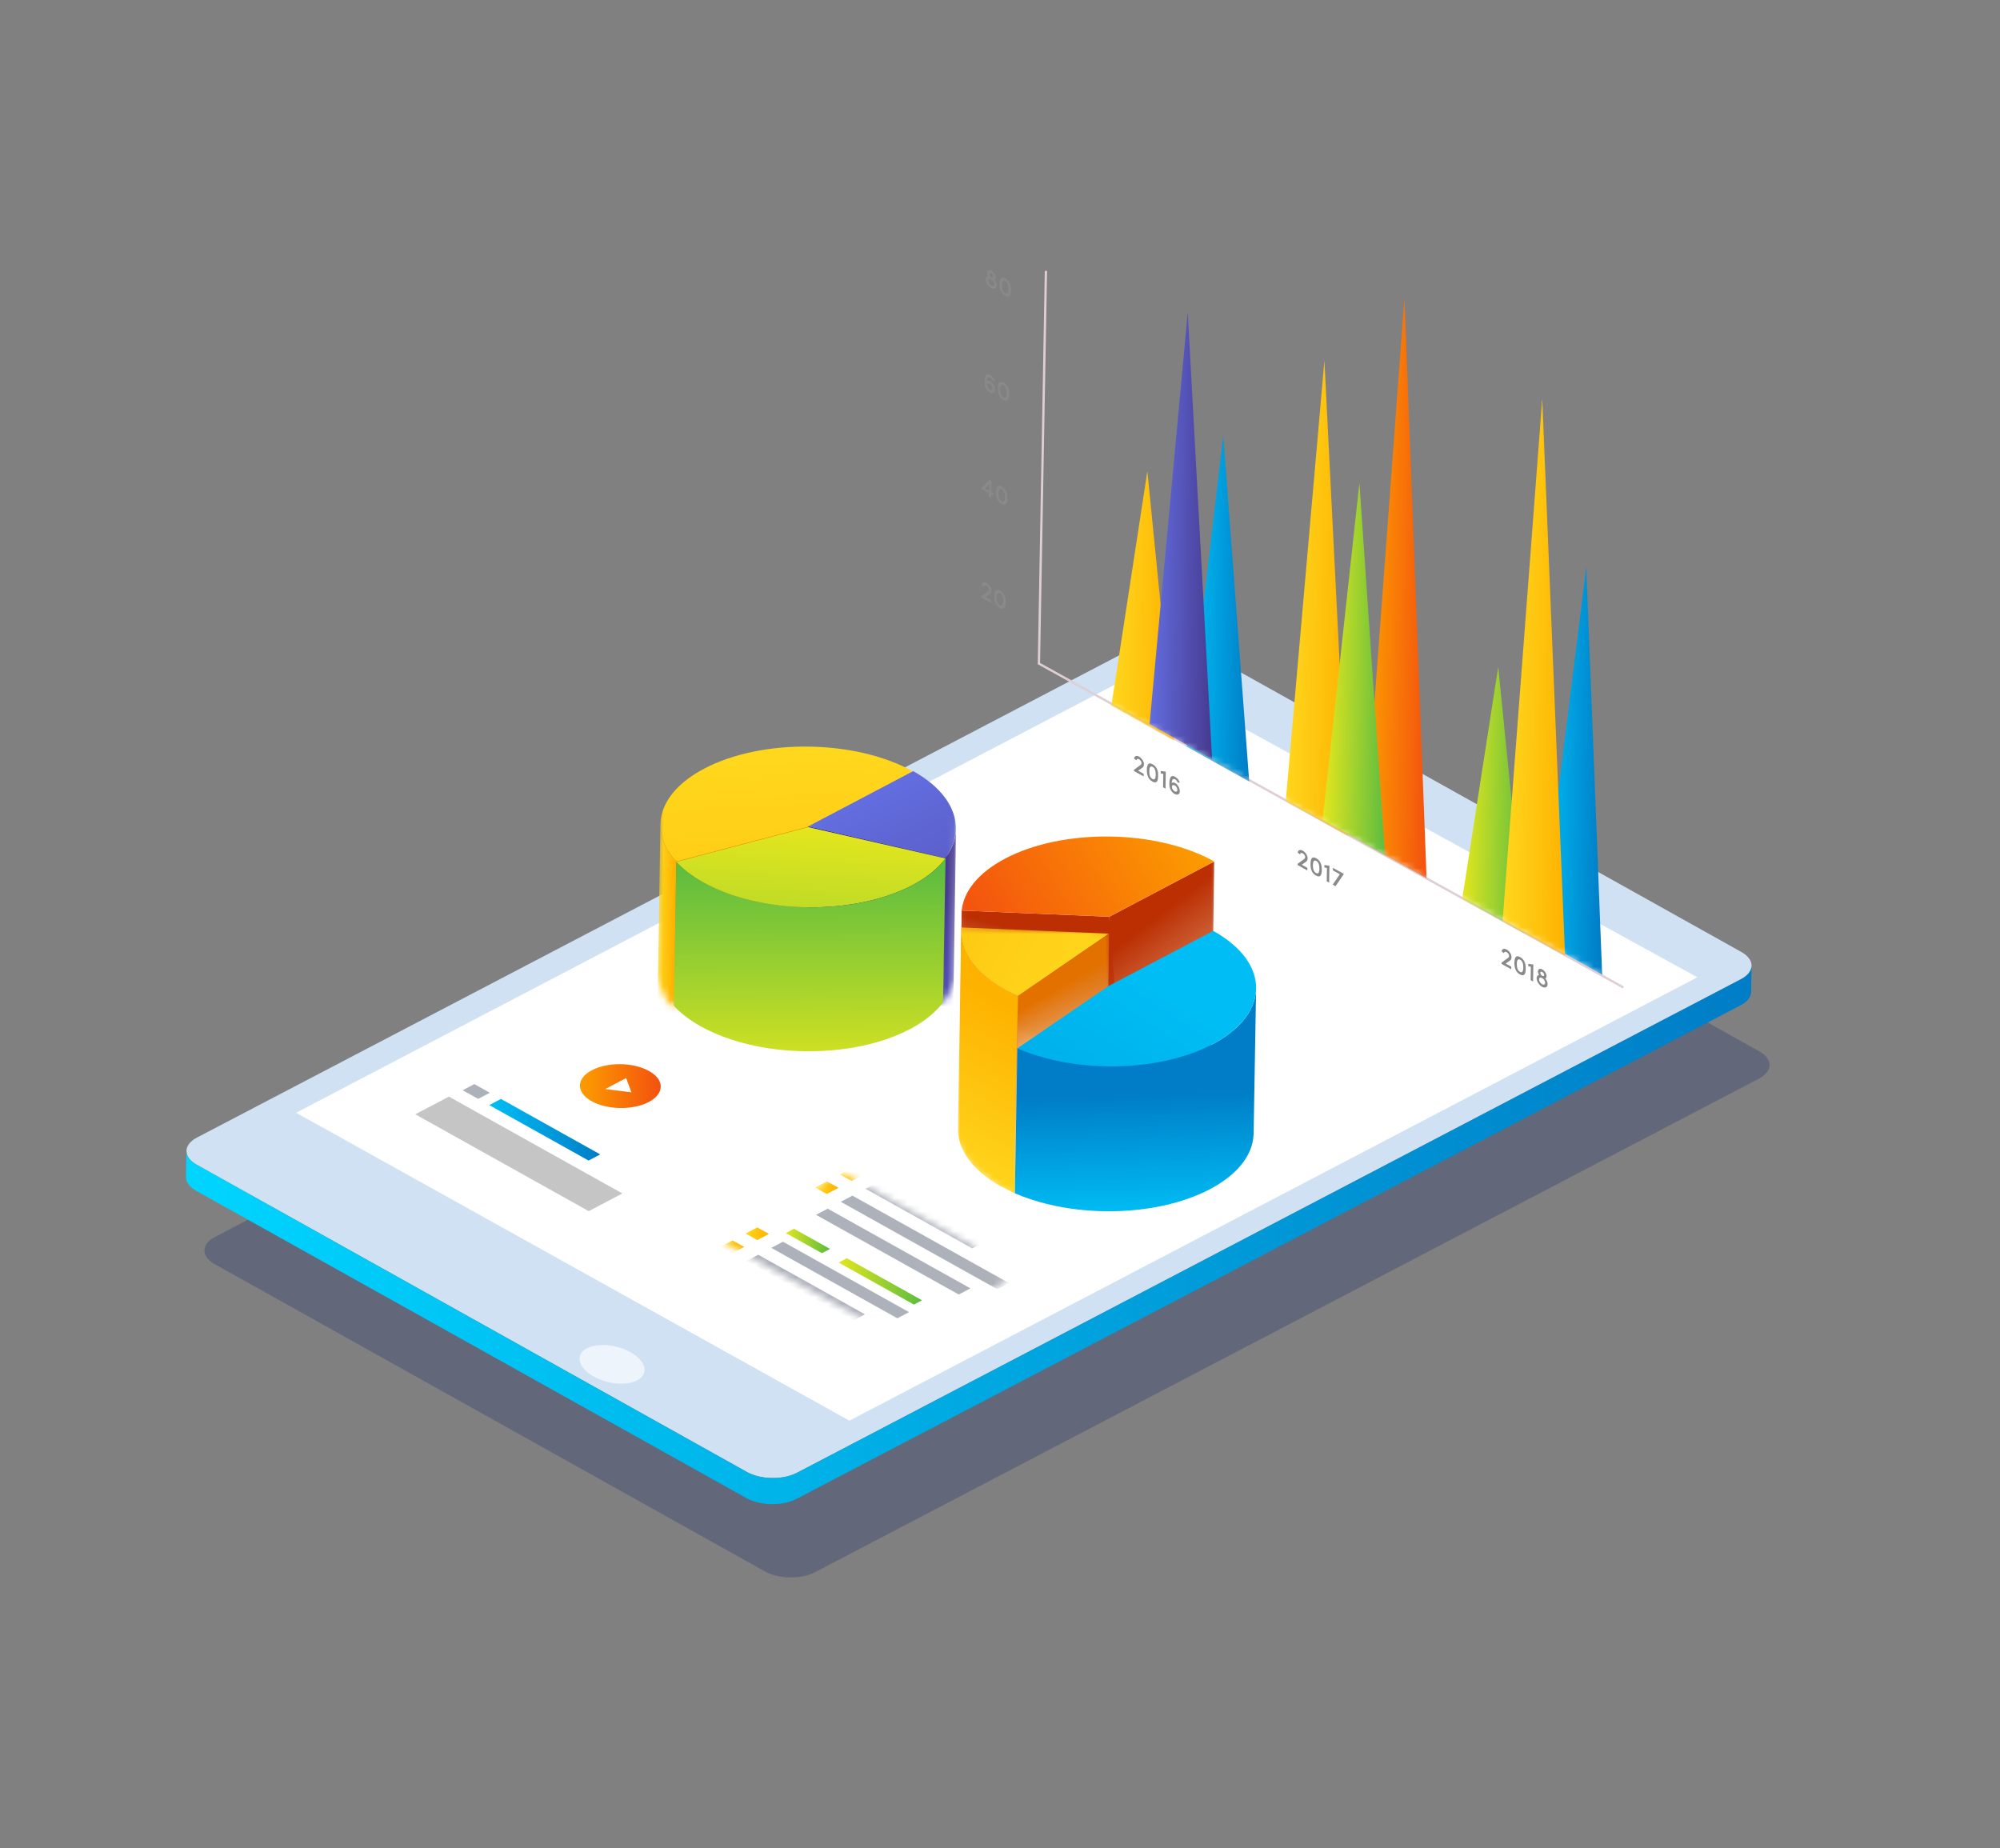<svg width="303" height="280" viewBox="0 0 303 280" fill="none" xmlns="http://www.w3.org/2000/svg">
<rect x="0" y="0" width="303" height="280" fill="#808080" stroke="none"/>
<g opacity="0.3">
<path d="M266.537 159.279C268.623 160.444 268.609 162.291 266.505 163.399L123.479 238.185C121.375 239.293 117.978 239.242 115.892 238.076L32.534 191.521C30.447 190.356 30.453 188.513 32.557 187.405L175.583 112.619C177.687 111.512 181.093 111.558 183.179 112.724L266.537 159.279Z" fill="#1F2D6B"/>
</g>
<mask id="mask0_398_3818" style="mask-type:luminance" maskUnits="userSpaceOnUse" x="-1" y="0" width="304" height="285">
<path d="M3.759 0.509L302.731 4.605L298.896 284.578L-0.076 280.483L3.759 0.509Z" fill="white"/>
</mask>
<g mask="url(#mask0_398_3818)">
<mask id="mask1_398_3818" style="mask-type:luminance" maskUnits="userSpaceOnUse" x="-1" y="0" width="304" height="285">
<path d="M3.759 0.509L302.731 4.605L298.896 284.578L-0.076 280.483L3.759 0.509Z" fill="white"/>
</mask>
<g mask="url(#mask1_398_3818)">
<path d="M263.809 144.219C265.896 145.384 265.882 147.231 263.778 148.339L120.752 223.125C118.648 224.233 115.25 224.182 113.164 223.016L29.806 176.461C27.72 175.296 27.726 173.453 29.829 172.345L172.856 97.56C174.96 96.452 178.365 96.498 180.451 97.663L263.809 144.219Z" fill="url(#paint0_linear_398_3818)"/>
<path d="M128.685 215.232L257.15 148.059L172.726 101.722L44.859 168.581L128.685 215.232Z" fill="white"/>
<path d="M265.364 146.359C265.359 146.456 265.346 146.552 265.324 146.648C265.303 146.743 265.273 146.837 265.234 146.93C265.194 147.026 265.145 147.121 265.087 147.215C265.024 147.316 264.95 147.415 264.866 147.512C264.768 147.626 264.655 147.736 264.529 147.843C264.334 148.006 264.106 148.161 263.844 148.304C263.822 148.316 263.8 148.328 263.778 148.339L120.752 223.125C120.392 223.314 119.995 223.47 119.573 223.592C119.247 223.686 118.906 223.76 118.557 223.814C118.332 223.849 118.103 223.875 117.873 223.894C117.676 223.909 117.477 223.919 117.278 223.922C117.094 223.926 116.911 223.924 116.728 223.917C116.551 223.911 116.375 223.9 116.199 223.884C116.024 223.868 115.85 223.847 115.678 223.822C115.498 223.796 115.321 223.764 115.146 223.728C114.956 223.688 114.769 223.643 114.586 223.591C114.363 223.528 114.145 223.456 113.936 223.375C113.664 223.27 113.405 223.151 113.164 223.017L29.807 176.461C28.755 175.874 28.234 175.114 28.247 174.363L28.181 178.316C28.168 179.068 28.688 179.827 29.74 180.415L113.098 226.97C113.339 227.104 113.598 227.224 113.87 227.329C114.079 227.41 114.296 227.481 114.52 227.544C114.703 227.596 114.889 227.641 115.079 227.681C115.254 227.717 115.432 227.749 115.612 227.775C115.784 227.8 115.958 227.821 116.133 227.837C116.309 227.853 116.485 227.864 116.662 227.871C116.845 227.877 117.028 227.879 117.211 227.876C117.411 227.872 117.609 227.863 117.807 227.847C118.037 227.829 118.266 227.802 118.49 227.768C118.84 227.713 119.181 227.639 119.507 227.545C119.929 227.423 120.326 227.268 120.686 227.078L263.712 152.293C263.734 152.281 263.756 152.269 263.778 152.258C264.04 152.115 264.268 151.96 264.463 151.796C264.589 151.69 264.702 151.579 264.8 151.466C264.884 151.369 264.957 151.269 265.02 151.168C265.079 151.075 265.127 150.98 265.168 150.884C265.206 150.79 265.237 150.696 265.258 150.601C265.28 150.506 265.293 150.409 265.297 150.312C265.298 150.298 265.299 150.283 265.299 150.268L265.365 146.315C265.365 146.33 265.364 146.345 265.364 146.359Z" fill="url(#paint1_linear_398_3818)"/>
<path d="M95.589 209.467C93.379 209.99 90.306 209.174 88.726 207.644C87.147 206.115 87.656 204.45 89.867 203.928C92.081 203.404 95.154 204.222 96.734 205.751C98.314 207.281 97.803 208.943 95.589 209.467Z" fill="url(#paint2_linear_398_3818)"/>
</g>
<path d="M198.103 130.06C198.106 129.837 198.038 129.615 197.898 129.395C197.757 129.174 197.582 129.003 197.369 128.883C197.176 128.776 197.007 128.746 196.862 128.793C196.722 128.843 196.635 128.965 196.602 129.162L196.949 129.438C196.982 129.223 197.152 129.162 197.354 129.274C197.576 129.399 197.741 129.642 197.738 129.856C197.736 129.979 197.679 130.076 197.568 130.151L196.595 130.865L196.592 131.056L198.059 131.876L198.066 131.485L197.215 131.009L197.836 130.571C198.011 130.463 198.099 130.292 198.103 130.06Z" fill="#898989"/>
<path d="M200.007 130.618C199.888 130.391 199.684 130.181 199.419 130.033C199.159 129.888 198.952 129.869 198.82 129.955C198.619 130.081 198.549 130.433 198.542 130.865C198.536 131.252 198.577 131.563 198.699 131.884C198.82 132.2 199.044 132.462 199.376 132.648C199.917 132.95 200.15 132.699 200.221 132.225C200.259 131.993 200.264 131.662 200.235 131.393C200.21 131.126 200.134 130.841 200.007 130.618ZM199.382 132.261C199.055 132.078 198.896 131.682 198.907 131.069C198.917 130.459 199.086 130.246 199.413 130.429C199.74 130.612 199.899 131.008 199.888 131.617C199.878 132.231 199.709 132.444 199.382 132.261Z" fill="#898989"/>
<path d="M200.641 131.422L201.033 131.49L201 133.518L201.365 133.722L201.407 131.153L200.647 131.054L200.641 131.422Z" fill="#898989"/>
<path d="M201.94 131.478L201.933 131.859L202.986 132.448L201.906 134.024L202.329 134.261L203.596 132.403L201.94 131.478Z" fill="#898989"/>
<path d="M228.997 145.032C229 144.809 228.933 144.587 228.792 144.366C228.648 144.144 228.473 143.972 228.263 143.855C228.07 143.748 227.897 143.715 227.756 143.765C227.616 143.815 227.529 143.937 227.492 144.132L227.843 144.41C227.876 144.195 228.042 144.131 228.248 144.246C228.466 144.368 228.635 144.614 228.632 144.828C228.63 144.951 228.573 145.047 228.462 145.123L227.485 145.835L227.482 146.026L228.954 146.848L228.96 146.457L228.109 145.981L228.73 145.543C228.901 145.433 228.993 145.263 228.997 145.032Z" fill="#898989"/>
<path d="M230.901 145.59C230.778 145.361 230.578 145.153 230.314 145.005C230.054 144.86 229.847 144.841 229.714 144.927C229.513 145.054 229.439 145.403 229.432 145.834C229.426 146.221 229.471 146.536 229.593 146.856C229.71 147.169 229.939 147.435 230.27 147.62C230.807 147.919 231.044 147.671 231.115 147.197C231.153 146.965 231.159 146.634 231.129 146.365C231.104 146.098 231.029 145.813 230.901 145.59ZM230.277 147.233C229.949 147.051 229.791 146.655 229.801 146.041C229.811 145.432 229.98 145.218 230.307 145.401C230.634 145.584 230.789 145.977 230.779 146.587C230.768 147.2 230.604 147.416 230.277 147.233Z" fill="#898989"/>
<path d="M231.535 146.394L231.924 146.46L231.89 148.488L232.259 148.694L232.302 146.125L231.542 146.026L231.535 146.394Z" fill="#898989"/>
<path d="M234.116 148.244C234.24 148.194 234.301 148.077 234.304 147.899C234.307 147.717 234.247 147.523 234.123 147.326C234 147.128 233.841 146.971 233.661 146.87C233.477 146.767 233.32 146.748 233.192 146.806C233.064 146.863 233.003 146.989 233 147.171C232.997 147.348 233.049 147.529 233.164 147.712C232.94 147.729 232.806 147.902 232.801 148.184C232.797 148.42 232.873 148.661 233.03 148.913C233.191 149.168 233.383 149.358 233.617 149.489C233.848 149.618 234.042 149.644 234.209 149.572C234.371 149.497 234.454 149.346 234.458 149.109C234.462 148.832 234.332 148.511 234.116 148.244ZM233.654 147.257C233.822 147.35 233.942 147.545 233.939 147.7C233.937 147.859 233.817 147.93 233.649 147.836C233.473 147.738 233.353 147.547 233.356 147.374C233.359 147.22 233.482 147.16 233.654 147.257ZM233.949 149.151C233.859 149.193 233.749 149.177 233.624 149.107C233.493 149.035 233.381 148.926 233.295 148.786C233.204 148.647 233.164 148.511 233.166 148.383C233.168 148.26 233.212 148.175 233.297 148.131C233.382 148.091 233.488 148.1 233.61 148.168L233.648 148.189C233.773 148.259 233.882 148.366 233.964 148.503C234.051 148.639 234.091 148.771 234.089 148.899C234.087 149.026 234.043 149.116 233.949 149.151Z" fill="#898989"/>
<path d="M173.312 115.814C173.316 115.591 173.248 115.369 173.103 115.146C172.963 114.926 172.788 114.754 172.578 114.637C172.381 114.527 172.212 114.497 172.072 114.547C171.927 114.595 171.845 114.719 171.808 114.914L172.158 115.192C172.192 114.977 172.358 114.914 172.563 115.028C172.781 115.15 172.946 115.394 172.943 115.608C172.941 115.731 172.888 115.83 172.777 115.905L171.8 116.617L171.797 116.808L173.265 117.628L173.271 117.237L172.42 116.761L173.045 116.326C173.217 116.215 173.308 116.046 173.312 115.814Z" fill="#898989"/>
<path d="M175.85 117.176L176.239 117.242L176.205 119.27L176.574 119.476L176.617 116.907L175.857 116.808L175.85 117.176Z" fill="#898989"/>
<path d="M178.543 119.171C178.404 118.923 178.237 118.748 178.032 118.633C177.801 118.504 177.627 118.508 177.528 118.645C177.515 118.395 177.556 118.211 177.655 118.102C177.755 117.992 177.886 117.983 178.045 118.072C178.209 118.163 178.329 118.322 178.406 118.548L178.744 118.581C178.603 118.145 178.37 117.891 178.068 117.708C178.057 117.702 178.046 117.695 178.035 117.689C177.248 117.249 177.13 118.15 177.167 118.963C177.183 119.238 177.259 119.496 177.399 119.735C177.539 119.974 177.714 120.149 177.924 120.266C178.151 120.393 178.336 120.419 178.49 120.353C178.647 120.285 178.731 120.139 178.739 119.905C178.743 119.654 178.679 119.413 178.543 119.171ZM178.243 119.926C178.162 119.959 178.07 119.949 177.964 119.89C177.958 119.887 177.953 119.884 177.947 119.88C177.721 119.749 177.544 119.448 177.548 119.189C177.55 119.071 177.594 118.99 177.683 118.953C177.768 118.917 177.864 118.929 177.974 118.991C177.98 118.994 177.986 118.998 177.992 119.001C178.218 119.132 178.374 119.426 178.37 119.68C178.368 119.803 178.328 119.886 178.243 119.926Z" fill="#898989"/>
<path d="M175.216 116.372C175.093 116.143 174.89 115.933 174.629 115.787C174.365 115.64 174.158 115.621 174.03 115.709C173.829 115.836 173.755 116.185 173.748 116.617C173.741 117.003 173.783 117.315 173.904 117.636C174.026 117.952 174.254 118.217 174.586 118.402C175.122 118.702 175.359 118.453 175.431 117.979C175.464 117.746 175.47 117.413 175.445 117.147C175.42 116.88 175.344 116.595 175.216 116.372ZM174.592 118.015C174.265 117.833 174.106 117.437 174.117 116.823C174.127 116.214 174.296 116 174.623 116.183C174.95 116.366 175.104 116.759 175.094 117.369C175.084 117.982 174.919 118.198 174.592 118.015Z" fill="#898989"/>
<path d="M149.473 88.346C149.682 88.463 149.857 88.635 149.998 88.855C150.142 89.078 150.21 89.3 150.207 89.522C150.203 89.754 150.111 89.923 149.94 90.034L149.314 90.47L150.166 90.945L150.159 91.336L148.691 90.517L148.694 90.326L149.672 89.614C149.783 89.538 149.835 89.439 149.837 89.316C149.841 89.103 149.676 88.859 149.458 88.737C149.252 88.622 149.086 88.686 149.053 88.901L148.702 88.622C148.739 88.427 148.821 88.304 148.966 88.256C149.107 88.206 149.276 88.236 149.473 88.346Z" fill="#898989"/>
<path d="M152.339 90.856C152.364 91.122 152.358 91.454 152.325 91.688C152.254 92.162 152.016 92.41 151.48 92.111C151.148 91.926 150.92 91.66 150.798 91.345C150.677 91.024 150.635 90.712 150.641 90.33C150.649 89.894 150.723 89.544 150.924 89.418C151.052 89.329 151.259 89.349 151.523 89.496C151.784 89.642 151.987 89.852 152.11 90.081C152.238 90.304 152.314 90.589 152.339 90.856ZM151.486 91.724C151.814 91.907 151.978 91.691 151.988 91.082C151.998 90.468 151.844 90.075 151.517 89.892C151.19 89.709 151.021 89.922 151.011 90.536C151.001 91.145 151.159 91.541 151.486 91.724Z" fill="#898989"/>
<path d="M150.19 74.534L150.517 74.716L150.511 75.08L150.184 74.898L150.175 75.43L149.81 75.226L149.819 74.694L148.619 74.024L149.903 72.712L150.218 72.888L150.19 74.534ZM149.825 74.33L149.842 73.339L149.213 73.988L149.825 74.33Z" fill="#898989"/>
<path d="M152.602 75.087C152.628 75.354 152.622 75.69 152.589 75.924C152.517 76.398 152.28 76.646 151.743 76.347C151.412 76.162 151.183 75.896 151.062 75.576C150.94 75.256 150.899 74.948 150.905 74.561C150.913 74.125 150.986 73.776 151.187 73.649C151.315 73.565 151.523 73.585 151.787 73.732C152.047 73.877 152.251 74.088 152.374 74.312C152.501 74.54 152.577 74.825 152.602 75.087ZM151.75 75.955C152.077 76.138 152.241 75.927 152.252 75.313C152.262 74.704 152.108 74.311 151.78 74.128C151.453 73.945 151.285 74.158 151.274 74.767C151.264 75.381 151.422 75.773 151.75 75.955Z" fill="#898989"/>
<path d="M150.542 58.319C150.678 58.56 150.746 58.809 150.742 59.059C150.729 59.286 150.646 59.437 150.489 59.5C150.335 59.571 150.149 59.545 149.927 59.421C149.713 59.301 149.538 59.125 149.398 58.882C149.263 58.646 149.182 58.385 149.17 58.112C149.133 57.299 149.251 56.399 150.034 56.837C150.045 56.843 150.056 56.849 150.067 56.855C150.373 57.045 150.602 57.292 150.742 57.729L150.409 57.698C150.328 57.469 150.208 57.315 150.048 57.226C149.885 57.135 149.753 57.139 149.654 57.249C149.555 57.359 149.514 57.542 149.531 57.795C149.63 57.658 149.8 57.656 150.034 57.787C150.236 57.9 150.406 58.078 150.542 58.319ZM150.242 59.078C150.327 59.038 150.371 58.957 150.373 58.83C150.377 58.58 150.217 58.279 149.99 58.148C149.877 58.085 149.776 58.065 149.682 58.105C149.597 58.144 149.553 58.221 149.551 58.339C149.547 58.603 149.72 58.897 149.946 59.028C149.953 59.032 149.959 59.035 149.965 59.039C150.074 59.1 150.165 59.113 150.242 59.078Z" fill="#898989"/>
<path d="M152.867 59.323C152.892 59.59 152.886 59.926 152.853 60.155C152.781 60.634 152.544 60.883 152.007 60.583C151.676 60.398 151.447 60.132 151.326 59.812C151.204 59.492 151.163 59.184 151.169 58.797C151.177 58.361 151.25 58.012 151.451 57.886C151.579 57.801 151.787 57.816 152.051 57.964C152.311 58.109 152.515 58.324 152.638 58.548C152.766 58.771 152.841 59.057 152.867 59.323ZM152.014 60.191C152.341 60.374 152.505 60.159 152.515 59.549C152.526 58.936 152.371 58.546 152.044 58.364C151.717 58.181 151.545 58.388 151.534 59.001C151.524 59.611 151.687 60.009 152.014 60.191Z" fill="#898989"/>
<path d="M150.66 42.391C150.876 42.658 151.01 42.981 151.005 43.254C151.001 43.495 150.919 43.646 150.752 43.718C150.59 43.793 150.396 43.767 150.161 43.636C149.926 43.505 149.735 43.315 149.578 43.062C149.417 42.807 149.34 42.567 149.344 42.326C149.349 42.049 149.488 41.878 149.708 41.859C149.597 41.677 149.54 41.495 149.543 41.322C149.547 41.135 149.612 41.011 149.74 40.954C149.864 40.895 150.02 40.913 150.205 41.017C150.389 41.12 150.543 41.275 150.667 41.472C150.791 41.67 150.855 41.866 150.852 42.053C150.849 42.226 150.784 42.34 150.66 42.391ZM150.497 43.3C150.586 43.263 150.634 43.175 150.636 43.047C150.638 42.92 150.595 42.785 150.512 42.652C150.425 42.512 150.317 42.406 150.195 42.338L150.153 42.314C150.032 42.246 149.926 42.238 149.841 42.277C149.76 42.324 149.716 42.41 149.714 42.532C149.712 42.66 149.752 42.797 149.838 42.932C149.929 43.075 150.037 43.181 150.167 43.254C150.297 43.326 150.403 43.339 150.497 43.3ZM150.198 41.403C150.03 41.309 149.907 41.369 149.904 41.523C149.901 41.696 150.021 41.887 150.197 41.985C150.365 42.079 150.48 42.006 150.483 41.847C150.486 41.692 150.366 41.497 150.198 41.403Z" fill="#898989"/>
<path d="M153.13 43.559C153.155 43.826 153.15 44.157 153.116 44.391C153.045 44.865 152.808 45.114 152.271 44.814C151.94 44.629 151.711 44.364 151.59 44.048C151.468 43.728 151.427 43.415 151.433 43.029C151.44 42.597 151.514 42.248 151.715 42.122C151.843 42.033 152.05 42.052 152.315 42.2C152.575 42.345 152.779 42.555 152.902 42.784C153.03 43.007 153.105 43.293 153.13 43.559ZM152.277 44.427C152.605 44.61 152.769 44.395 152.779 43.781C152.789 43.171 152.635 42.778 152.308 42.595C151.981 42.412 151.808 42.623 151.798 43.232C151.788 43.846 151.95 44.245 152.277 44.427Z" fill="#898989"/>
<path d="M245.944 149.599L157.395 100.534L158.46 41.038" stroke="#DFCED4" stroke-width="0.344" stroke-miterlimit="10"/>
<mask id="mask2_398_3818" style="mask-type:alpha" maskUnits="userSpaceOnUse" x="153" y="8" width="123" height="147">
<path d="M153.167 8.26L156.886 100.616L254.167 154.194L275.659 40.533L153.167 8.26Z" fill="#E2F0FD"/>
</mask>
<g mask="url(#mask2_398_3818)">
<mask id="mask3_398_3818" style="mask-type:luminance" maskUnits="userSpaceOnUse" x="-1" y="0" width="304" height="285">
<path d="M3.76 0.509L302.732 4.605L298.897 284.578L-0.075 280.483L3.76 0.509Z" fill="white"/>
</mask>
<g mask="url(#mask3_398_3818)">
<path d="M185.318 65.946L189.228 118.042L189.268 118.408L179.785 113.112L179.836 112.796L185.318 65.946Z" fill="url(#paint3_linear_398_3818)"/>
<path d="M173.828 71.383L177.849 111.863L177.871 112.219L168.387 106.923L168.421 106.597L173.828 71.383Z" fill="url(#paint4_linear_398_3818)"/>
<path d="M179.943 47.322L183.613 114.626L183.639 114.985L174.156 109.688L174.193 109.365L179.943 47.322Z" fill="url(#paint5_linear_398_3818)"/>
<path d="M212.773 45.133L216.113 132.707L216.13 133.061L206.65 127.767L206.679 127.438L212.773 45.133Z" fill="url(#paint6_linear_398_3818)"/>
<path d="M200.649 54.611L204.248 126.312L204.271 126.67L194.788 121.373L194.823 121.049L200.649 54.611Z" fill="url(#paint7_linear_398_3818)"/>
<path d="M205.952 73.166L209.805 129.182L209.841 129.546L200.357 124.249L200.404 123.931L205.952 73.166Z" fill="url(#paint8_linear_398_3818)"/>
<path d="M240.319 85.892L242.714 147.303L242.753 147.669L233.27 142.372L233.321 142.057L240.319 85.892Z" fill="url(#paint9_linear_398_3818)"/>
<path d="M226.981 101.037L231.007 141.105L231.029 141.461L221.546 136.165L221.579 135.839L226.981 101.037Z" fill="url(#paint10_linear_398_3818)"/>
<path d="M233.65 60.401L237.09 144.449L237.117 144.808L227.633 139.511L227.671 139.188L233.65 60.401Z" fill="url(#paint11_linear_398_3818)"/>
</g>
</g>
<mask id="mask4_398_3818" style="mask-type:luminance" maskUnits="userSpaceOnUse" x="-1" y="0" width="304" height="285">
<path d="M3.759 0.509L302.731 4.605L298.896 284.578L-0.076 280.483L3.759 0.509Z" fill="white"/>
</mask>
<g mask="url(#mask4_398_3818)">
<mask id="mask5_398_3818" style="mask-type:alpha" maskUnits="userSpaceOnUse" x="99" y="97" width="40" height="56">
<path d="M112.469 99.035C100.24 102.368 100.009 109.171 100.009 109.171L99.341 147.795C99.341 147.795 100.666 152.156 102.184 152.501C103.126 152.715 125.358 138.364 125.358 138.364L138.622 130.183L138.736 101.664C138.736 101.664 126.5 95.211 112.469 99.035Z" fill="#E2F0FD"/>
</mask>
<g mask="url(#mask5_398_3818)">
<path d="M119.205 120.525L122.446 125.258L122.048 154.36L105.688 164.804L100.81 157.372L102.472 123.755L119.205 120.525Z" fill="url(#paint12_linear_398_3818)"/>
<path d="M138.347 116.886L122.446 125.258L102.459 130.519C98.192 125.894 99.602 120.179 106.678 116.452C115.458 111.828 129.64 112.023 138.347 116.886Z" fill="url(#paint13_linear_398_3818)"/>
<path d="M102.459 130.519L101.875 167.345C100.239 165.572 99.438 163.639 99.47 161.719L100.054 124.893C100.021 126.813 100.823 128.746 102.459 130.519Z" fill="url(#paint14_linear_398_3818)"/>
</g>
<mask id="mask6_398_3818" style="mask-type:alpha" maskUnits="userSpaceOnUse" x="121" y="91" width="26" height="61">
<path d="M138.326 91.157L122.288 99.753C122.288 99.753 121.935 148.234 121.928 148.753C121.921 149.271 139.112 152.521 142.998 151.796C144.127 150.256 144.601 148.512 144.601 148.512C144.601 148.512 144.895 106.804 146.228 100.47C147.561 94.136 138.326 91.157 138.326 91.157Z" fill="#E2F0FD"/>
</mask>
<g mask="url(#mask6_398_3818)">
<path d="M122.447 125.198L121.783 173.704L142.567 173.989L143.25 129.943L122.447 125.198Z" fill="url(#paint15_linear_398_3818)"/>
<path d="M122.447 125.198L121.783 173.704L142.567 173.989L143.25 129.943L122.447 125.198Z" fill="url(#paint16_linear_398_3818)"/>
<path d="M144.834 125.75C144.816 126.152 144.761 126.553 144.67 126.951C144.58 127.346 144.454 127.739 144.292 128.128C144.126 128.527 143.922 128.921 143.68 129.31C143.548 129.523 143.335 129.733 143.18 129.942L142.525 177.07C142.68 176.861 142.824 176.649 142.956 176.437C143.197 176.048 143.401 175.653 143.568 175.254C143.729 174.866 143.856 174.473 143.946 174.078C144.037 173.679 144.091 173.278 144.109 172.877C144.112 172.815 144.114 172.753 144.115 172.691L144.839 125.565C144.838 125.627 144.837 125.689 144.834 125.75Z" fill="url(#paint17_linear_398_3818)"/>
<path d="M138.348 116.825C144.824 120.442 146.415 125.685 143.214 130.008L122.447 125.198L138.348 116.825Z" fill="url(#paint18_linear_398_3818)"/>
</g>
<path d="M143.248 130.05C142.141 131.541 140.468 132.929 138.219 134.114C129.434 138.739 115.253 138.545 106.541 133.68C104.848 132.734 103.49 131.682 102.458 130.565L122.446 125.305L143.248 130.05Z" fill="url(#paint19_linear_398_3818)"/>
<path d="M142.77 130.647C142.359 131.123 141.889 131.586 141.358 132.034C140.558 132.708 139.621 133.347 138.546 133.937C138.438 133.997 138.329 134.055 138.219 134.114C136.713 134.906 135.049 135.557 133.282 136.068C131.917 136.462 130.49 136.772 129.027 136.998C128.086 137.144 127.13 137.255 126.165 137.332C125.342 137.398 124.512 137.438 123.68 137.453C122.916 137.467 122.15 137.46 121.385 137.432C120.648 137.404 119.912 137.357 119.181 137.291C118.451 137.224 117.725 137.138 117.006 137.033C116.259 136.923 115.519 136.793 114.79 136.641C114 136.476 113.222 136.287 112.461 136.072C111.531 135.81 110.625 135.511 109.753 135.175C108.621 134.739 107.545 134.24 106.541 133.68C104.848 132.734 103.49 131.682 102.458 130.565L102.081 152.374C103.112 153.49 104.47 154.543 106.164 155.489C107.167 156.049 108.243 156.548 109.375 156.984C110.247 157.32 111.153 157.619 112.084 157.881C112.844 158.096 113.622 158.285 114.413 158.45C115.141 158.602 115.881 158.732 116.629 158.842C117.347 158.947 118.073 159.033 118.803 159.099C119.534 159.166 120.271 159.213 121.008 159.24C121.772 159.268 122.538 159.276 123.302 159.262C124.134 159.246 124.964 159.206 125.788 159.141C126.753 159.064 127.709 158.953 128.65 158.807C130.113 158.581 131.539 158.271 132.904 157.877C134.672 157.366 136.335 156.715 137.841 155.922C137.951 155.864 138.061 155.806 138.168 155.746C139.244 155.156 140.181 154.517 140.98 153.843C141.511 153.395 141.982 152.932 142.392 152.456C142.562 152.259 142.721 152.06 142.871 151.859L143.248 130.05C143.099 130.251 142.94 130.45 142.77 130.647Z" fill="url(#paint20_linear_398_3818)"/>
</g>
<mask id="mask7_398_3818" style="mask-type:luminance" maskUnits="userSpaceOnUse" x="-1" y="0" width="304" height="285">
<path d="M3.759 0.509L302.731 4.605L298.896 284.578L-0.076 280.483L3.759 0.509Z" fill="white"/>
</mask>
<g mask="url(#mask7_398_3818)">
<mask id="mask8_398_3818" style="mask-type:alpha" maskUnits="userSpaceOnUse" x="145" y="122" width="40" height="41">
<path d="M158.928 123.331C143.499 127.917 145.067 134.68 145.067 134.68L145.05 151.079L167.939 162.866L184.618 147.926L184.634 126.535C184.634 126.535 171.817 119.501 158.928 123.331Z" fill="#E2F0FD"/>
</mask>
<g mask="url(#mask8_398_3818)">
<path d="M145.691 137.944L145.465 154.436L169.76 161.581L168.054 138.883L145.691 137.944Z" fill="url(#paint21_linear_398_3818)"/>
<path d="M183.954 130.51L183.657 152.204L167.642 166.384L168.054 138.883L183.954 130.51Z" fill="url(#paint22_linear_398_3818)"/>
<path d="M183.954 130.51L168.054 138.883L145.691 137.944C145.987 135.053 148.189 132.23 152.282 130.074C161.062 125.451 175.243 125.645 183.954 130.51Z" fill="url(#paint23_linear_398_3818)"/>
</g>
<mask id="mask9_398_3818" style="mask-type:alpha" maskUnits="userSpaceOnUse" x="144" y="140" width="25" height="42">
<path d="M144.715 140.184C144.715 140.184 145.003 169.682 144.964 172.533C144.947 173.787 146.255 175.866 148.195 177.592C150.669 179.793 153.911 181.342 153.911 181.342L168.28 158.203L168.306 141.156L144.715 140.184Z" fill="#E2F0FD"/>
</mask>
<g mask="url(#mask9_398_3818)">
<path d="M154.239 150.865L153.75 180.776C153.381 180.618 153.026 180.453 152.675 180.28C152.315 180.103 151.964 179.921 151.626 179.732C147.242 177.284 145.081 174.12 145.133 170.992L145.622 141.081C145.57 144.209 147.731 147.373 152.115 149.821C152.453 150.01 152.804 150.192 153.163 150.369C153.515 150.541 153.87 150.707 154.239 150.865Z" fill="url(#paint24_linear_398_3818)"/>
<path d="M168.019 141.446L154.238 150.865C153.87 150.707 153.514 150.541 153.163 150.369C152.803 150.192 152.453 150.01 152.115 149.821C147.462 147.223 145.313 143.819 145.656 140.507L168.019 141.446Z" fill="url(#paint25_linear_398_3818)"/>
<path d="M168.019 141.446L167.785 158.552L153.425 180.464L154.238 150.865L168.019 141.446Z" fill="url(#paint26_linear_398_3818)"/>
</g>
<path d="M190.296 149.953C190.278 150.355 190.223 150.756 190.132 151.155C190.042 151.55 189.916 151.942 189.754 152.331C189.588 152.731 189.384 153.125 189.141 153.515C188.88 153.936 188.574 154.35 188.223 154.756C187.814 155.229 187.345 155.69 186.815 156.135C186.003 156.818 185.049 157.464 183.954 158.062C183.863 158.111 183.771 158.16 183.678 158.209C183.629 158.235 183.572 158.255 183.522 158.281L154.129 158.822L153.75 180.776C154.112 180.934 154.481 181.085 154.856 181.23C155.721 181.563 156.619 181.859 157.542 182.119C158.306 182.335 159.088 182.526 159.883 182.691C160.61 182.842 161.348 182.973 162.094 183.082C162.812 183.187 163.538 183.274 164.268 183.34C164.999 183.406 165.734 183.453 166.471 183.48C167.232 183.509 167.996 183.516 168.757 183.502C169.592 183.487 170.425 183.446 171.252 183.381C172.223 183.304 173.185 183.192 174.132 183.044C175.576 182.82 176.984 182.514 178.332 182.126C180.111 181.615 181.785 180.961 183.299 180.164C183.391 180.115 183.483 180.066 183.574 180.016C184.669 179.419 185.624 178.773 186.436 178.09C186.965 177.644 187.434 177.183 187.843 176.71C188.194 176.305 188.5 175.891 188.762 175.47C189.004 175.08 189.208 174.685 189.375 174.285C189.537 173.897 189.663 173.504 189.753 173.109C189.844 172.711 189.898 172.31 189.916 171.908C189.919 171.847 189.921 171.785 189.922 171.724L190.301 149.769C190.3 149.831 190.299 149.892 190.296 149.953Z" fill="url(#paint27_linear_398_3818)"/>
<path d="M183.811 141.03C192.518 145.893 192.459 153.586 183.679 158.209C175.576 162.476 162.884 162.64 154.13 158.822L167.911 149.403L183.811 141.03Z" fill="url(#paint28_linear_398_3818)"/>
</g>
<path d="M74.211 165.551L72.442 166.482L70.098 165.173L71.867 164.242L74.211 165.551Z" fill="#ADB1BA"/>
<mask id="mask10_398_3818" style="mask-type:luminance" maskUnits="userSpaceOnUse" x="-1" y="-5" width="304" height="285">
<path d="M3.734 -4.738L302.706 -0.642L298.871 279.331L-0.101 275.236L3.734 -4.738Z" fill="white"/>
</mask>
<g mask="url(#mask10_398_3818)">
<g opacity="1">
<path d="M90.937 174.892L89.168 175.824L74.123 167.421L75.891 166.489L90.937 174.892Z" fill="url(#paint29_linear_398_3818)"/>
</g>
</g>
<path d="M94.281 180.808L89.193 183.488L62.92 168.815L68.008 166.135L94.281 180.808Z" fill="#C4C5C4"/>
<path d="M94.857 163.326L95.663 165.487L91.704 164.987L94.857 163.326Z" fill="white"/>
<path d="M98.325 162.254C100.708 163.585 100.692 165.689 98.289 166.954C95.886 168.219 92.013 168.163 89.63 166.833C87.248 165.502 87.264 163.404 89.666 162.138C92.069 160.873 95.943 160.923 98.325 162.254ZM91.704 164.987L95.663 165.487L94.857 163.326L91.704 164.987Z" fill="url(#paint30_linear_398_3818)"/>
<mask id="mask11_398_3818" style="mask-type:alpha" maskUnits="userSpaceOnUse" x="109" y="177" width="46" height="27">
<path d="M127.59 177.611L109.036 187.922L137.272 203.477L154.516 192.759L127.59 177.611Z" fill="#E2F0FD"/>
</mask>
<g mask="url(#mask11_398_3818)">
<path d="M155.742 187.86L153.973 188.792L134.874 178.125L136.643 177.193L155.742 187.86Z" fill="#ADB1BA"/>
<path d="M130.78 177.983L129.011 178.915L127.242 177.927L129.011 176.995L130.78 177.983Z" fill="url(#paint31_linear_398_3818)"/>
<path d="M127.029 179.958L125.26 180.89L123.491 179.902L125.26 178.97L127.029 179.958Z" fill="url(#paint32_linear_398_3818)"/>
<path d="M139.693 196.994L138.455 197.646L127.055 191.279L128.294 190.627L139.693 196.994Z" fill="url(#paint33_linear_398_3818)"/>
<path d="M125.758 189.211L124.52 189.863L119.051 186.809L120.289 186.157L125.758 189.211Z" fill="url(#paint34_linear_398_3818)"/>
<path d="M149.058 188.192L147.289 189.123L131.128 180.098L132.897 179.166L149.058 188.192Z" fill="#ADB1BA"/>
<path d="M152.864 194.387L151.095 195.319L127.378 182.072L129.146 181.141L152.864 194.387Z" fill="#ADB1BA"/>
<path d="M147.02 195.188L145.251 196.119L123.631 184.045L125.4 183.113L147.02 195.188Z" fill="#ADB1BA"/>
</g>
<mask id="mask12_398_3818" style="mask-type:alpha" maskUnits="userSpaceOnUse" x="109" y="177" width="46" height="27">
<path d="M127.59 177.611L109.036 187.922L137.272 203.477L154.516 192.759L127.59 177.611Z" fill="#E2F0FD"/>
</mask>
<g mask="url(#mask12_398_3818)">
<path d="M137.719 198.788L135.95 199.72L116.852 189.053L118.62 188.121L137.719 198.788Z" fill="#ADB1BA"/>
<path d="M116.503 186.939L114.734 187.87L112.965 186.882L114.734 185.951L116.503 186.939Z" fill="url(#paint35_linear_398_3818)"/>
<path d="M112.757 188.911L110.988 189.843L109.219 188.855L110.988 187.923L112.757 188.911Z" fill="url(#paint36_linear_398_3818)"/>
<path d="M121.671 207.922L120.432 208.574L109.033 202.207L110.271 201.555L121.671 207.922Z" fill="url(#paint37_linear_398_3818)"/>
<path d="M131.035 199.12L129.267 200.051L113.106 191.026L114.875 190.094L131.035 199.12Z" fill="#ADB1BA"/>
<path d="M134.842 205.315L133.073 206.247L109.355 193.001L111.124 192.069L134.842 205.315Z" fill="#ADB1BA"/>
<path d="M128.998 206.116L127.229 207.047L105.609 194.973L107.378 194.041L128.998 206.116Z" fill="#ADB1BA"/>
</g>
</g>
<defs>
<linearGradient id="paint0_linear_398_3818" x1="149.121" y1="61.098" x2="148.196" y2="100.685" gradientUnits="userSpaceOnUse">
<stop stop-color="#EEF4FB"/>
<stop offset="0.45" stop-color="#DFEBF7"/>
<stop offset="1" stop-color="#CFE1F3"/>
</linearGradient>
<linearGradient id="paint1_linear_398_3818" x1="27.817" y1="184.671" x2="264.518" y2="187.913" gradientUnits="userSpaceOnUse">
<stop stop-color="#00D5FF"/>
<stop offset="0.5" stop-color="#00A9E2"/>
<stop offset="1" stop-color="#007DC6"/>
</linearGradient>
<linearGradient id="paint2_linear_398_3818" x1="-86.385" y1="405.914" x2="-78.967" y2="414.844" gradientUnits="userSpaceOnUse">
<stop stop-color="#EEF4FB"/>
<stop offset="0.45" stop-color="#DFEBF7"/>
<stop offset="1" stop-color="#CFE1F3"/>
</linearGradient>
<linearGradient id="paint3_linear_398_3818" x1="179.987" y1="91.857" x2="189.542" y2="91.988" gradientUnits="userSpaceOnUse">
<stop stop-color="#00BEF5"/>
<stop offset="0.5" stop-color="#009EDE"/>
<stop offset="1" stop-color="#007DC6"/>
</linearGradient>
<linearGradient id="paint4_linear_398_3818" x1="168.36" y1="91.698" x2="177.915" y2="91.829" gradientUnits="userSpaceOnUse">
<stop stop-color="#FFD71D"/>
<stop offset="0.5" stop-color="#FEC50F"/>
<stop offset="1" stop-color="#FEB200"/>
</linearGradient>
<linearGradient id="paint5_linear_398_3818" x1="174.323" y1="80.89" x2="183.877" y2="81.021" gradientUnits="userSpaceOnUse">
<stop stop-color="#636EE0"/>
<stop offset="0.5" stop-color="#5554B9"/>
<stop offset="1" stop-color="#473B91"/>
</linearGradient>
<linearGradient id="paint6_linear_398_3818" x1="207.162" y1="88.859" x2="216.712" y2="88.99" gradientUnits="userSpaceOnUse">
<stop stop-color="#FC9D00"/>
<stop offset="0.5" stop-color="#F87707"/>
<stop offset="1" stop-color="#F3510F"/>
</linearGradient>
<linearGradient id="paint7_linear_398_3818" x1="194.957" y1="90.507" x2="204.511" y2="90.638" gradientUnits="userSpaceOnUse">
<stop stop-color="#FFD71D"/>
<stop offset="0.5" stop-color="#FEC50F"/>
<stop offset="1" stop-color="#FEB200"/>
</linearGradient>
<linearGradient id="paint8_linear_398_3818" x1="200.625" y1="101.215" x2="210.179" y2="101.346" gradientUnits="userSpaceOnUse">
<stop stop-color="#E4E61D"/>
<stop offset="0.5" stop-color="#A1D22E"/>
<stop offset="0.99" stop-color="#5FBD3F"/>
</linearGradient>
<linearGradient id="paint9_linear_398_3818" x1="233.365" y1="116.443" x2="242.919" y2="116.574" gradientUnits="userSpaceOnUse">
<stop stop-color="#00BEF5"/>
<stop offset="0.5" stop-color="#009EDE"/>
<stop offset="1" stop-color="#007DC6"/>
</linearGradient>
<linearGradient id="paint10_linear_398_3818" x1="221.674" y1="120.95" x2="231.228" y2="121.081" gradientUnits="userSpaceOnUse">
<stop stop-color="#E4E61D"/>
<stop offset="0.5" stop-color="#A1D22E"/>
<stop offset="0.99" stop-color="#5FBD3F"/>
</linearGradient>
<linearGradient id="paint11_linear_398_3818" x1="228.02" y1="102.368" x2="237.574" y2="102.499" gradientUnits="userSpaceOnUse">
<stop stop-color="#FFD71D"/>
<stop offset="0.5" stop-color="#FEC50F"/>
<stop offset="1" stop-color="#FEB200"/>
</linearGradient>
<linearGradient id="paint12_linear_398_3818" x1="111.188" y1="182.377" x2="111.723" y2="128.497" gradientUnits="userSpaceOnUse">
<stop stop-color="#EC9706" stop-opacity="0.01"/>
<stop offset="0.5" stop-color="#E88303" stop-opacity="0.505"/>
<stop offset="1" stop-color="#E36E00"/>
</linearGradient>
<linearGradient id="paint13_linear_398_3818" x1="118.759" y1="114.808" x2="121.982" y2="172.553" gradientUnits="userSpaceOnUse">
<stop stop-color="#FFD71D"/>
<stop offset="0.5" stop-color="#FEC50F"/>
<stop offset="1" stop-color="#FEB200"/>
</linearGradient>
<linearGradient id="paint14_linear_398_3818" x1="99.505" y1="145.918" x2="102.066" y2="145.953" gradientUnits="userSpaceOnUse">
<stop stop-color="#FFD71D"/>
<stop offset="0.5" stop-color="#FEC50F"/>
<stop offset="1" stop-color="#FEB200"/>
</linearGradient>
<linearGradient id="paint15_linear_398_3818" x1="131.612" y1="166.971" x2="133.188" y2="131.494" gradientUnits="userSpaceOnUse">
<stop stop-color="#636EE0"/>
<stop offset="0.5" stop-color="#5554B9"/>
<stop offset="1" stop-color="#473B91"/>
</linearGradient>
<linearGradient id="paint16_linear_398_3818" x1="131.612" y1="166.971" x2="133.188" y2="131.494" gradientUnits="userSpaceOnUse">
<stop stop-color="#4D4BB5" stop-opacity="0"/>
<stop offset="0.5" stop-color="#393298" stop-opacity="0.5"/>
<stop offset="1" stop-color="#261A7C"/>
</linearGradient>
<linearGradient id="paint17_linear_398_3818" x1="143.764" y1="169.211" x2="143.305" y2="135.433" gradientUnits="userSpaceOnUse">
<stop stop-color="#636EE0"/>
<stop offset="0.5" stop-color="#5554B9"/>
<stop offset="1" stop-color="#473B91"/>
</linearGradient>
<linearGradient id="paint18_linear_398_3818" x1="131.147" y1="120.034" x2="155.506" y2="166.439" gradientUnits="userSpaceOnUse">
<stop stop-color="#636EE0"/>
<stop offset="0.5" stop-color="#5554B9"/>
<stop offset="1" stop-color="#473B91"/>
</linearGradient>
<linearGradient id="paint19_linear_398_3818" x1="123.046" y1="125.303" x2="120.413" y2="171.08" gradientUnits="userSpaceOnUse">
<stop stop-color="#E4E61D"/>
<stop offset="0.5" stop-color="#A1D22E"/>
<stop offset="0.99" stop-color="#5FBD3F"/>
</linearGradient>
<linearGradient id="paint20_linear_398_3818" x1="122.779" y1="164.97" x2="122.571" y2="131.583" gradientUnits="userSpaceOnUse">
<stop stop-color="#E4E61D"/>
<stop offset="0.5" stop-color="#A1D22E"/>
<stop offset="0.99" stop-color="#5FBD3F"/>
</linearGradient>
<linearGradient id="paint21_linear_398_3818" x1="150.911" y1="162.823" x2="156.431" y2="141.41" gradientUnits="userSpaceOnUse">
<stop stop-color="#D0673E" stop-opacity="0"/>
<stop offset="0.5" stop-color="#C64B20" stop-opacity="0.5"/>
<stop offset="1" stop-color="#BB2F03"/>
</linearGradient>
<linearGradient id="paint22_linear_398_3818" x1="195.823" y1="168.753" x2="173.894" y2="139.927" gradientUnits="userSpaceOnUse">
<stop stop-color="#D35603" stop-opacity="0"/>
<stop offset="0.5" stop-color="#C74303" stop-opacity="0.5"/>
<stop offset="1" stop-color="#BB2F03"/>
</linearGradient>
<linearGradient id="paint23_linear_398_3818" x1="179.826" y1="123.808" x2="148.362" y2="142.617" gradientUnits="userSpaceOnUse">
<stop stop-color="#FC9D00"/>
<stop offset="0.5" stop-color="#F87707"/>
<stop offset="1" stop-color="#F3510F"/>
</linearGradient>
<linearGradient id="paint24_linear_398_3818" x1="140.067" y1="176.356" x2="152.974" y2="152.621" gradientUnits="userSpaceOnUse">
<stop stop-color="#FFD71D"/>
<stop offset="0.5" stop-color="#FEC50F"/>
<stop offset="1" stop-color="#FEB200"/>
</linearGradient>
<linearGradient id="paint25_linear_398_3818" x1="165.372" y1="148.181" x2="116.082" y2="121.358" gradientUnits="userSpaceOnUse">
<stop stop-color="#FFD71D"/>
<stop offset="0.5" stop-color="#FEC50F"/>
<stop offset="1" stop-color="#FEB200"/>
</linearGradient>
<linearGradient id="paint26_linear_398_3818" x1="167.817" y1="171.809" x2="156.381" y2="151.937" gradientUnits="userSpaceOnUse">
<stop stop-color="#E6EAED" stop-opacity="0"/>
<stop offset="0.5" stop-color="#E4AD77" stop-opacity="0.5"/>
<stop offset="1" stop-color="#E37100"/>
</linearGradient>
<linearGradient id="paint27_linear_398_3818" x1="172.629" y1="184.321" x2="172.037" y2="165.79" gradientUnits="userSpaceOnUse">
<stop stop-color="#00BEF5"/>
<stop offset="0.5" stop-color="#009EDE"/>
<stop offset="1" stop-color="#007DC6"/>
</linearGradient>
<linearGradient id="paint28_linear_398_3818" x1="176.715" y1="148.855" x2="126.4" y2="226.29" gradientUnits="userSpaceOnUse">
<stop stop-color="#00BEF5"/>
<stop offset="0.5" stop-color="#009EDE"/>
<stop offset="1" stop-color="#007DC6"/>
</linearGradient>
<linearGradient id="paint29_linear_398_3818" x1="73.969" y1="170.783" x2="90.882" y2="171.015" gradientUnits="userSpaceOnUse">
<stop stop-color="#00BEF5"/>
<stop offset="0.5" stop-color="#009EDE"/>
<stop offset="1" stop-color="#007DC6"/>
</linearGradient>
<linearGradient id="paint30_linear_398_3818" x1="87.84" y1="164.23" x2="100.088" y2="164.397" gradientUnits="userSpaceOnUse">
<stop stop-color="#FC9D00"/>
<stop offset="0.5" stop-color="#F87707"/>
<stop offset="1" stop-color="#F3510F"/>
</linearGradient>
<linearGradient id="paint31_linear_398_3818" x1="127.05" y1="177.912" x2="130.587" y2="177.961" gradientUnits="userSpaceOnUse">
<stop stop-color="#FFD71D"/>
<stop offset="0.5" stop-color="#FEC50F"/>
<stop offset="1" stop-color="#FEB200"/>
</linearGradient>
<linearGradient id="paint32_linear_398_3818" x1="123.426" y1="179.678" x2="126.964" y2="179.726" gradientUnits="userSpaceOnUse">
<stop stop-color="#FFD71D"/>
<stop offset="0.5" stop-color="#FEC50F"/>
<stop offset="1" stop-color="#FEB200"/>
</linearGradient>
<linearGradient id="paint33_linear_398_3818" x1="126.829" y1="193.985" x2="139.543" y2="194.159" gradientUnits="userSpaceOnUse">
<stop stop-color="#E4E61D"/>
<stop offset="0.5" stop-color="#A1D22E"/>
<stop offset="0.99" stop-color="#5FBD3F"/>
</linearGradient>
<linearGradient id="paint34_linear_398_3818" x1="118.883" y1="187.913" x2="125.622" y2="188.005" gradientUnits="userSpaceOnUse">
<stop stop-color="#E4E61D"/>
<stop offset="0.5" stop-color="#A1D22E"/>
<stop offset="0.99" stop-color="#5FBD3F"/>
</linearGradient>
<linearGradient id="paint35_linear_398_3818" x1="112.931" y1="186.82" x2="116.469" y2="186.868" gradientUnits="userSpaceOnUse">
<stop stop-color="#FFD71D"/>
<stop offset="0.5" stop-color="#FEC50F"/>
<stop offset="1" stop-color="#FEB200"/>
</linearGradient>
<linearGradient id="paint36_linear_398_3818" x1="109.027" y1="188.84" x2="112.565" y2="188.889" gradientUnits="userSpaceOnUse">
<stop stop-color="#FFD71D"/>
<stop offset="0.5" stop-color="#FEC50F"/>
<stop offset="1" stop-color="#FEB200"/>
</linearGradient>
<linearGradient id="paint37_linear_398_3818" x1="108.807" y1="204.913" x2="121.521" y2="205.087" gradientUnits="userSpaceOnUse">
<stop stop-color="#E4E61D"/>
<stop offset="0.5" stop-color="#A1D22E"/>
<stop offset="0.99" stop-color="#5FBD3F"/>
</linearGradient>
</defs>
</svg>
